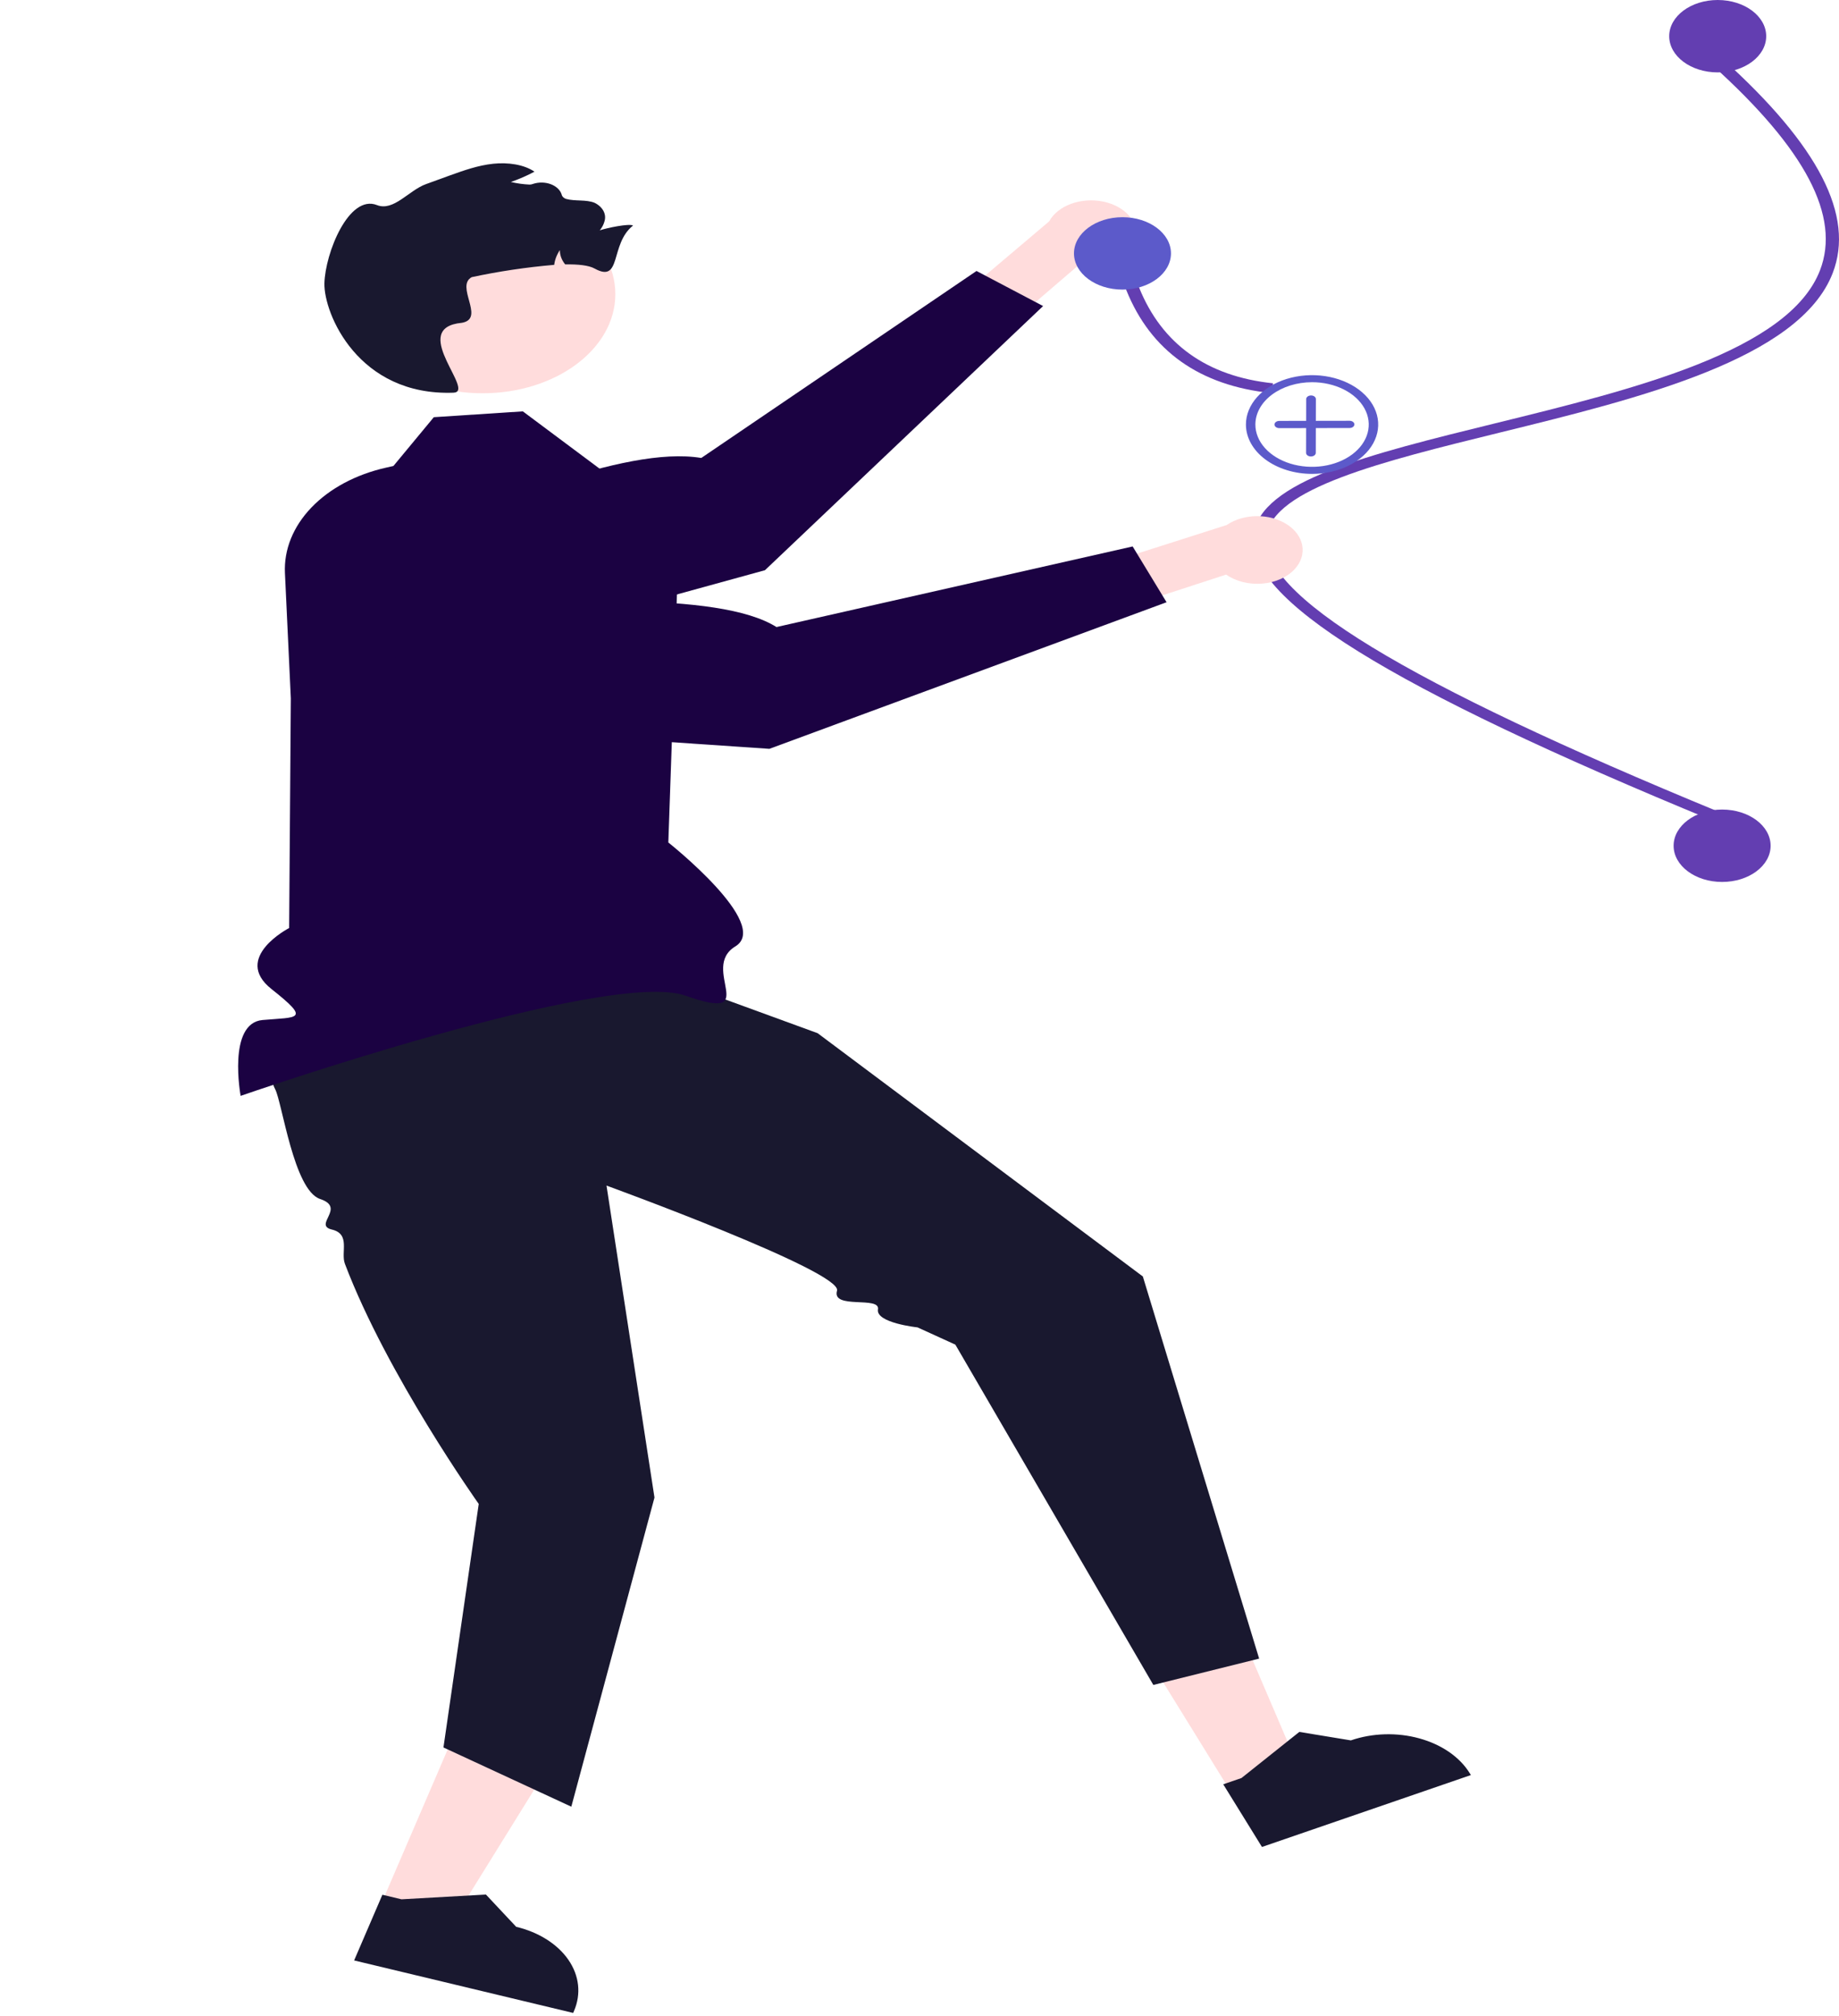 <svg
      width="136"
      height="149"
      viewBox="0 0 136 149"
      fill="none"
      id="dev-pull-req"
    >
      <path
        d="M94.013 29.052L94.148 28.33C89.259 27.818 85.924 25.433 84.235 21.241C83.585 19.549 83.197 17.808 83.078 16.05L82.102 16.095C82.225 17.908 82.626 19.705 83.298 21.451C85.107 25.94 88.712 28.497 94.013 29.052Z"
        fill="#633EB1"
      ></path>
      <path
        d="M91.087 132.538L96.11 130.81L89.566 115.532L82.151 118.083L91.087 132.538Z"
        fill="#FFDCDC"
      ></path>
      <path
        d="M93.326 136.508L108.776 131.194L108.686 131.049C107.95 129.859 106.611 128.936 104.964 128.483C103.316 128.029 101.495 128.083 99.9 128.631L99.899 128.631L96.09 128.005L91.812 131.413L90.463 131.877L93.326 136.508Z"
        fill="#19182F"
      ></path>
      <path
        d="M28.14 140.84L33.407 142.102L42.438 127.546L34.664 125.685L28.14 140.84Z"
        fill="#FFDCDC"
      ></path>
      <path
        d="M26.189 144.895L42.387 148.775L42.453 148.622C42.99 147.375 42.84 146.019 42.038 144.854C41.235 143.689 39.845 142.809 38.173 142.409L38.173 142.409L35.935 140.025L29.693 140.377L28.279 140.039L26.189 144.895Z"
        fill="#19182F"
      ></path>
      <path
        d="M126.794 60.705L127.266 60.066C103.809 50.419 93.136 43.917 93.674 39.604C94.113 36.098 102.268 34.096 110.902 31.975C121.296 29.423 133.078 26.53 135.533 20.187C137.17 15.955 134.512 10.78 127.407 4.368L126.653 4.833C133.537 11.045 136.134 16.002 134.593 19.984C132.281 25.957 120.761 28.786 110.596 31.282C101.26 33.575 93.198 35.554 92.701 39.536C92.113 44.237 102.628 50.766 126.794 60.705Z"
        fill="#633EB1"
      ></path>
      <path
        d="M85.293 124.533L93.118 122.587L84.517 94.343L60.467 76.363L47.101 71.484H25.828C25.828 71.484 18.618 77.203 20.346 80.495C20.871 81.496 21.724 87.969 23.673 88.617C25.622 89.265 23.135 90.539 24.541 90.875C25.948 91.211 25.182 92.551 25.507 93.408C28.635 101.646 35.404 111.155 35.404 111.155L32.795 129.154L42.251 133.532L48.401 110.683L44.853 87.626C44.853 87.626 62.31 93.981 61.9 95.393C61.489 96.805 65.107 95.769 64.928 96.773C64.75 97.778 67.852 98.106 67.852 98.106L70.651 99.381L85.293 124.533Z"
        fill="#19182F"
      ></path>
      <path
        d="M84.007 17.683C83.933 18.042 83.756 18.384 83.488 18.687C83.219 18.989 82.866 19.245 82.452 19.436C82.038 19.627 81.574 19.748 81.091 19.792C80.608 19.835 80.118 19.8 79.656 19.689L68.678 29.116L64.436 27.492L77.584 16.366C77.893 15.799 78.471 15.336 79.207 15.065C79.944 14.794 80.787 14.735 81.579 14.897C82.371 15.059 83.055 15.432 83.503 15.946C83.95 16.459 84.129 17.078 84.007 17.683Z"
        fill="#FFDCDC"
      ></path>
      <path
        d="M26.33 41.032L28.544 47.314C28.647 47.607 28.831 47.881 29.085 48.118C29.338 48.355 29.655 48.549 30.016 48.689C30.376 48.829 30.772 48.911 31.177 48.931C31.583 48.95 31.989 48.906 32.37 48.801L56.571 42.144L77.141 22.62L72.216 20.028L51.862 33.848C46.15 32.904 35.767 37.531 26.33 41.032Z"
        fill="#1B0242"
      ></path>
      <path
        d="M32.082 30.835L38.665 30.404L48.447 37.7L50.077 40.376C53.501 41.736 50.323 40.65 50.077 43.538L49.425 62.267C49.425 62.267 57.068 68.315 54.379 69.95C51.691 71.585 56.458 75.633 50.714 73.595C44.97 71.558 17.796 80.995 17.796 80.995C17.796 80.995 16.799 75.621 19.417 75.389C22.035 75.158 23.013 75.423 20.079 73.101C17.144 70.779 21.383 68.59 21.383 68.59L21.508 51.613L21.072 42.352C20.991 40.621 21.679 38.919 23.03 37.511C24.381 36.102 26.319 35.067 28.541 34.566L29.094 34.441L32.082 30.835Z"
        fill="#1B0242"
      ></path>
      <path
        d="M35.689 29.066C41.111 29.066 45.506 25.787 45.506 21.743C45.506 17.698 41.111 14.42 35.689 14.42C30.267 14.42 25.872 17.698 25.872 21.743C25.872 25.787 30.267 29.066 35.689 29.066Z"
        fill="#FFDCDC"
      ></path>
      <path
        d="M23.992 20.94C23.939 23.171 26.495 29.282 33.537 29.024C35.17 28.96 30.46 24.523 33.804 23.906C33.875 23.894 33.952 23.883 34.034 23.875C34.122 23.866 34.209 23.85 34.292 23.828C35.798 23.425 33.673 21.143 34.886 20.484C36.882 20.056 38.922 19.752 40.985 19.575C41.033 19.195 41.175 18.825 41.405 18.484C41.4 18.857 41.536 19.224 41.797 19.541C42.743 19.527 43.536 19.605 43.976 19.849C45.998 20.965 45.087 18.026 46.817 16.67C46.535 16.501 44.871 16.848 44.354 17.024C44.521 16.821 44.639 16.597 44.703 16.363C44.784 16.107 44.758 15.838 44.629 15.593C44.499 15.348 44.273 15.138 43.979 14.992C43.343 14.729 42.533 14.89 41.854 14.7C41.769 14.67 41.696 14.624 41.64 14.568C41.585 14.511 41.549 14.445 41.536 14.376C41.485 14.212 41.386 14.059 41.247 13.927C41.108 13.796 40.931 13.688 40.73 13.613C40.529 13.538 40.307 13.497 40.083 13.493C39.858 13.489 39.634 13.522 39.428 13.589C39.349 13.623 39.26 13.641 39.17 13.643C38.697 13.621 38.23 13.556 37.778 13.45C38.286 13.274 38.775 13.068 39.241 12.835C39.334 12.787 39.431 12.738 39.525 12.687C38.73 12.146 37.548 11.99 36.477 12.102C35.349 12.221 34.304 12.596 33.276 12.964C32.682 13.181 32.089 13.396 31.497 13.611C30.242 14.062 29.111 15.643 27.878 15.158C25.796 14.34 24.047 18.711 23.992 20.94Z"
        fill="#19182F"
      ></path>
      <path
        d="M83.011 21.404C84.992 21.404 86.597 20.206 86.597 18.729C86.597 17.251 84.992 16.053 83.011 16.053C81.03 16.053 79.424 17.251 79.424 18.729C79.424 20.206 81.03 21.404 83.011 21.404Z"
        fill="#5C5ACA"
      ></path>
      <path
        d="M95.761 42.05C95.488 42.35 95.131 42.603 94.714 42.79C94.297 42.977 93.831 43.095 93.348 43.134C92.864 43.174 92.375 43.135 91.914 43.02C91.452 42.904 91.03 42.716 90.676 42.467L75.334 47.461L72.439 44.636L90.719 38.803C91.325 38.39 92.113 38.157 92.934 38.148C93.755 38.139 94.552 38.356 95.173 38.756C95.795 39.156 96.198 39.712 96.306 40.32C96.414 40.927 96.22 41.542 95.761 42.05Z"
        fill="#FFDCDC"
      ></path>
      <path
        d="M30.23 44.651L28.611 51.033C28.536 51.331 28.545 51.637 28.637 51.932C28.73 52.227 28.904 52.505 29.149 52.747C29.393 52.989 29.703 53.19 30.058 53.337C30.413 53.484 30.806 53.575 31.21 53.602L56.898 55.346L86.271 44.511L83.763 40.388L57.424 46.345C53.071 43.615 40.833 44.508 30.23 44.651Z"
        fill="#1B0242"
      ></path>
      <path
        d="M97.314 29.487L97.306 33.48C97.303 33.549 97.264 33.615 97.197 33.663C97.13 33.711 97.04 33.738 96.947 33.738C96.854 33.738 96.765 33.711 96.698 33.663C96.631 33.615 96.592 33.549 96.589 33.48L96.597 29.487C96.6 29.417 96.64 29.352 96.707 29.303C96.773 29.255 96.863 29.228 96.956 29.228C97.049 29.228 97.138 29.255 97.205 29.303C97.272 29.352 97.311 29.417 97.314 29.487Z"
        fill="#5C5ACA"
      ></path>
      <path
        d="M99.815 31.634L94.598 31.644C94.505 31.642 94.417 31.612 94.352 31.562C94.288 31.513 94.251 31.446 94.251 31.377C94.251 31.307 94.288 31.241 94.352 31.191C94.417 31.141 94.505 31.111 94.598 31.109L99.815 31.1C99.908 31.102 99.996 31.131 100.061 31.181C100.125 31.231 100.162 31.298 100.162 31.367C100.162 31.436 100.125 31.503 100.061 31.553C99.996 31.603 99.908 31.632 99.815 31.634Z"
        fill="#5C5ACA"
      ></path>
      <path
        d="M92.14 31.377C92.14 30.655 92.427 29.95 92.964 29.349C93.502 28.75 94.266 28.282 95.159 28.006C96.053 27.73 97.037 27.657 97.985 27.798C98.934 27.939 99.806 28.286 100.49 28.797C101.174 29.307 101.64 29.957 101.828 30.665C102.017 31.372 101.92 32.106 101.55 32.773C101.18 33.439 100.553 34.009 99.749 34.41C98.944 34.811 97.999 35.025 97.031 35.025C95.734 35.024 94.491 34.639 93.574 33.955C92.657 33.271 92.142 32.344 92.14 31.377ZM92.839 31.377C92.839 31.995 93.085 32.6 93.545 33.114C94.006 33.628 94.661 34.029 95.427 34.266C96.193 34.502 97.036 34.564 97.849 34.444C98.662 34.323 99.409 34.025 99.996 33.588C100.582 33.15 100.981 32.593 101.143 31.987C101.305 31.38 101.222 30.751 100.904 30.18C100.587 29.608 100.05 29.12 99.36 28.776C98.671 28.433 97.86 28.249 97.031 28.249C95.92 28.25 94.854 28.58 94.068 29.166C93.282 29.753 92.84 30.547 92.839 31.377Z"
        fill="#5C5ACA"
      ></path>
      <path
        d="M127.356 65.185C129.337 65.185 130.943 63.987 130.943 62.51C130.943 61.032 129.337 59.834 127.356 59.834C125.375 59.834 123.769 61.032 123.769 62.51C123.769 63.987 125.375 65.185 127.356 65.185Z"
        fill="#633EB1"
      ></path>
      <path
        d="M127.03 5.351C129.011 5.351 130.616 4.153 130.616 2.676C130.616 1.198 129.011 0 127.03 0C125.049 0 123.443 1.198 123.443 2.676C123.443 4.153 125.049 5.351 127.03 5.351Z"
        fill="#633EB1"
      ></path>
    </svg>
